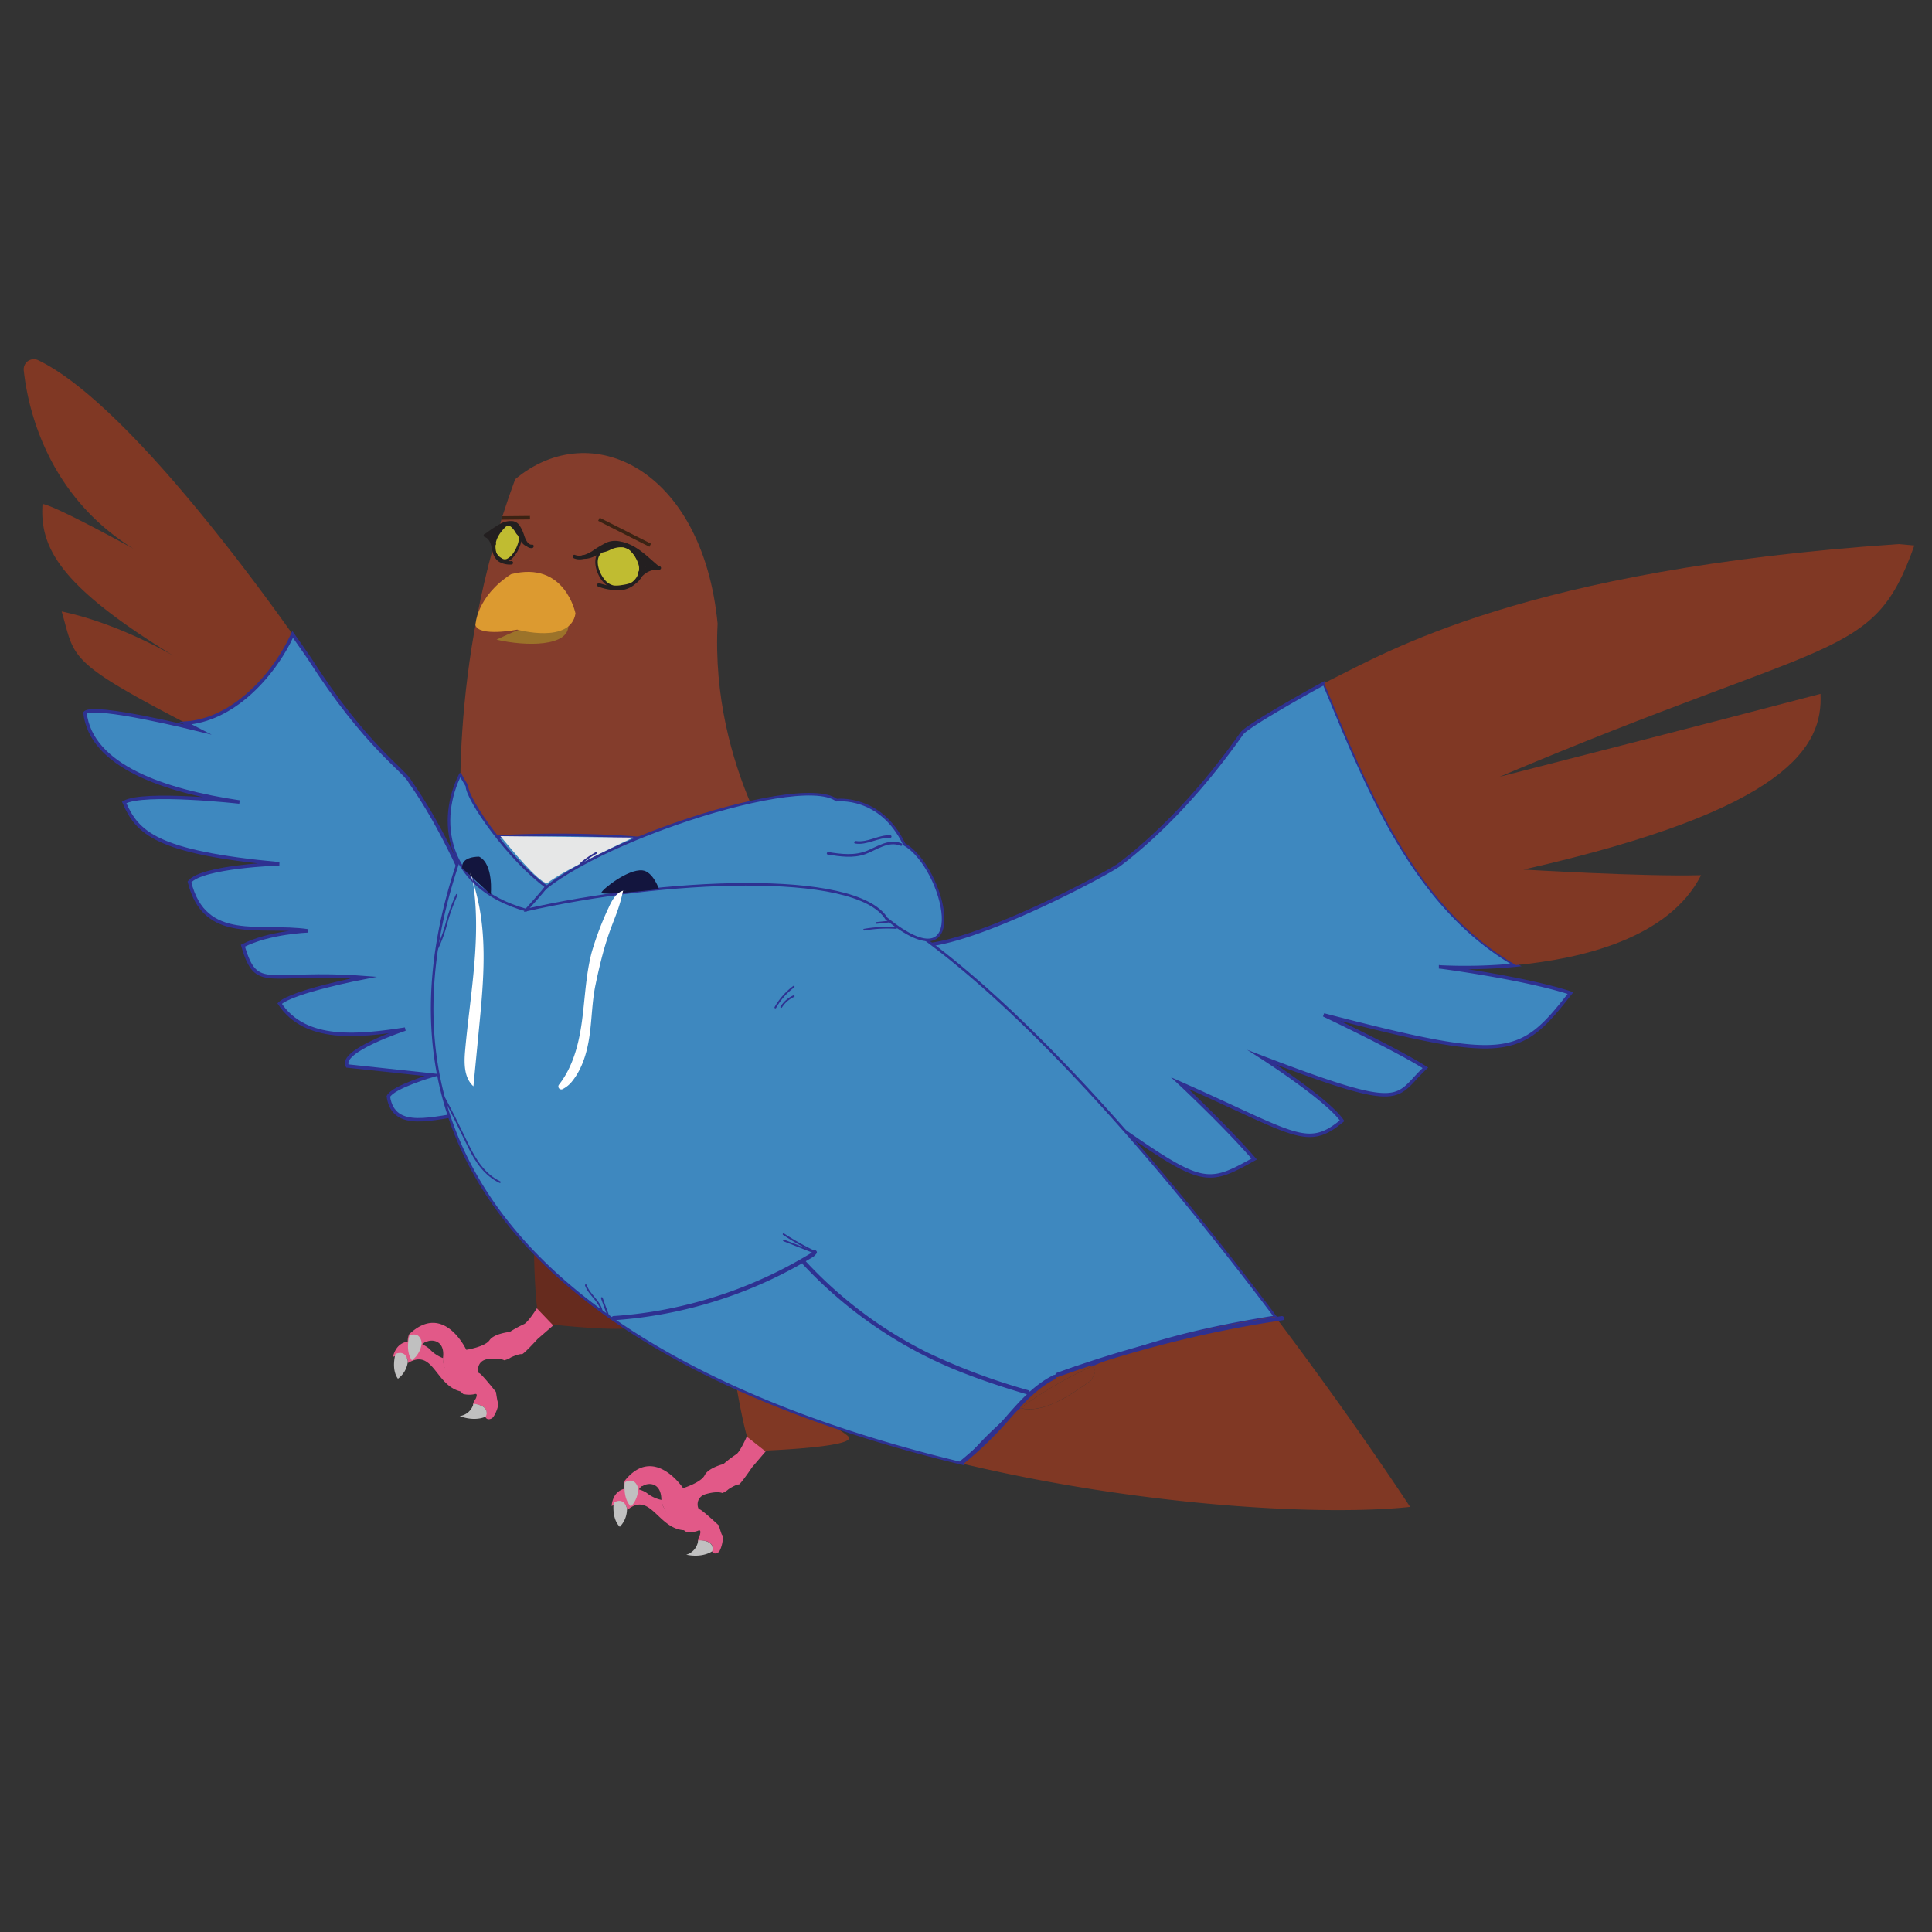 <svg id="Layer_1" data-name="Layer 1" xmlns="http://www.w3.org/2000/svg" viewBox="0 0 559 559"><rect x="0" y="0" width="559" height="559" fill="#333333" stroke="none"/><defs><style>.cls-1,.cls-6{fill:#662b1e;}.cls-2{fill:#e25988;}.cls-3{fill:silver;}.cls-4{fill:#803824;}.cls-5,.cls-9{fill:#3e88bf;stroke:#2e3191;}.cls-18,.cls-5,.cls-6,.cls-9{stroke-miterlimit:10;}.cls-18,.cls-6{stroke:#3b2314;}.cls-7{fill:#313c80;}.cls-18,.cls-8{fill:#843d2c;}.cls-9{stroke-width:0.75px;}.cls-10{fill:#231f20;}.cls-11{fill:#c0bc31;}.cls-12{fill:#9c732a;}.cls-13{fill:#dc9a30;}.cls-14{fill:#13153e;}.cls-15{fill:#fff;}.cls-16{fill:#2e3191;}.cls-17{fill:#e6e7e7;}</style></defs><path class="cls-1" d="M155.18,360.59c-.32-.22-.71-.09-.71.24.06,3.68.41,19.88,1.83,20.82a14,14,0,0,0,3.64,1.61s26.84,3,24.49-.45C182.3,379.72,159.52,363.64,155.18,360.59Z"/><path class="cls-2" d="M155.33,378.54s-2.63,4.21-3.8,4.62a34.35,34.35,0,0,0-4.05,2.22s-4.51.44-5.84,2.39-6.73,2.78-6.73,2.78-6.52-14-16.54-4.48c-1.24,2.86.79,6.61.79,6.61s3.63-4.91,4.21-4.43c1.59-.84,5.35-.44,4.83,4.39S134,403.33,134,403.33a7.5,7.5,0,0,0,3.27.06c1.25-.43.36,1.33.36,1.33s-.88,1.15-.74,1.82c2.44-.69,4.78,1.51,3.47,2.86,0,1.34,1.16,1.48,2,.94s2.33-4.17,1.6-4.86c-.18-.8-.47-2.74-.47-2.74s-4.33-5.46-4.83-5.41-1-3.65,2.54-4.1,4.7.36,4.7.36a6.62,6.62,0,0,0,1.66-.67c.42-.35,3-1.31,3.39-1.09s4.59-4.4,4.59-4.4l4.53-3.93Z"/><path class="cls-2" d="M128.32,393a10.06,10.06,0,0,1-3.87-2.51c-1.56-1.75-8.92-5.14-10.77,2.11,2.32-.84,4.41-.81,4.35,1.78,7.51-4.53,7.93,6.91,15.63,8.29C130.23,398.37,127.78,395.42,128.32,393Z"/><path class="cls-3" d="M114.44,391.72s-1.35,4.4.7,7.2A7.19,7.19,0,0,0,118,394S117.79,390.48,114.44,391.72Z"/><path class="cls-3" d="M118.48,386.39s-1.35,4.39.7,7.2a7.19,7.19,0,0,0,2.83-4.95S121.84,385.15,118.48,386.39Z"/><path class="cls-3" d="M137,406.15a4.81,4.81,0,0,1-4,3.58c4.67,1.73,7.56.13,7.56.13S142.22,406.81,137,406.15Z"/><path class="cls-4" d="M213.26,398c-.35-.18-.71,0-.66.34.6,3.63,3.34,19.6,4.88,20.32a14,14,0,0,0,3.84,1.05s27-1,24.15-4.06C242.91,412.86,218,400.32,213.26,398Z"/><path class="cls-2" d="M216.07,415.67s-2,4.55-3.09,5.14a34.32,34.32,0,0,0-3.66,2.79s-4.41,1.1-5.43,3.23-6.24,3.74-6.24,3.74-8.51-12.84-17-2c-.8,3,1.77,6.42,1.77,6.42s2.86-5.39,3.5-5c1.45-1.06,5.23-1.23,5.43,3.63s7.34,9.71,7.34,9.71a7.45,7.45,0,0,0,3.24-.42c1.18-.61.55,1.26.55,1.26s-.69,1.27-.45,1.91c2.31-1,4.95.79,3.85,2.31.22,1.32,1.36,1.3,2.08.65s1.69-4.48.87-5.05c-.29-.76-.87-2.64-.87-2.64s-5.08-4.76-5.57-4.64-1.54-3.46,1.9-4.43S209,432,209,432a6.4,6.4,0,0,0,1.54-.9c.37-.41,2.79-1.74,3.19-1.58s3.89-5,3.89-5l3.9-4.56Z"/><path class="cls-2" d="M191.49,434a10,10,0,0,1-4.2-1.91c-1.8-1.5-9.58-3.77-10.33,3.67,2.16-1.16,4.23-1.45,4.55,1.12,6.77-5.59,8.87,5.66,16.69,5.89C194.17,439,191.31,436.44,191.49,434Z"/><path class="cls-3" d="M177.57,434.76s-.69,4.54,1.76,7a7.26,7.26,0,0,0,2.07-5.32S180.7,433,177.57,434.76Z"/><path class="cls-3" d="M180.78,428.89s-.69,4.54,1.76,7a7.26,7.26,0,0,0,2.07-5.32S183.91,427.16,180.78,428.89Z"/><path class="cls-3" d="M202,445.7a4.81,4.81,0,0,1-3.43,4.13c4.88,1,7.49-1,7.49-1S207.27,445.58,202,445.7Z"/><path class="cls-5" d="M383.14,197.68c-5.75,3.1-22.38,12.47-23.84,14.55-11.86,16.85-24.3,29.51-35.42,37.94-3.23,2.45-39.07,21.64-55.71,23.25a9.71,9.71,0,0,0-2.86.73c-24.87,10.48-30.55,14.7-30.55,14.7,63.55,40.16,88.49,55.87,88.49,55.87,9.08-4,17.82-2.67-2.37-20.54,27,18.88,28,19,42,11.17-8.26-9.58-21.56-22-21.56-22,33.54,14.88,36.85,19.34,47,10.92-4.28-6.24-23.11-18.31-23.11-18.31,42.28,16.18,38,11.57,47.21,3C404.4,303.8,383,293.65,383,293.65c53.54,13.87,56.74,12.35,71.41-6.33-13.54-4.41-37.6-7.54-37.6-7.54a151.76,151.76,0,0,0,21.82-.55C409.41,262.46,395.85,228.53,383.14,197.68Z"/><path class="cls-4" d="M553.89,157.82l-4.54-.4c-108.16,7.33-148,31.26-164.52,39.37l-1.69.89c12.71,30.85,26.27,64.78,55.46,81.55,18.78-1.77,44.28-7.65,53.58-26-16.69.46-51.38-1.63-51.38-1.63,77-17.41,86.7-35.83,85.93-50.84-28.92,7.64-92.88,24-92.88,24C531.6,183.43,542.05,191.28,553.89,157.82Z"/><path class="cls-4" d="M84.69,183.57C71.61,165.1,35.08,115.7,11,104.2a2.92,2.92,0,0,0-4.12,3c1.13,10.46,6.49,36,31.81,51.61,0,0-22.42-12.41-26.38-13-.91,13,5.54,24.07,38,44,0,0-15.79-9.41-32.46-12.89,3.91,13.3,1.11,14.24,35.89,32.3C66.84,208.37,78.65,196.44,84.69,183.57Z"/><path class="cls-5" d="M149.73,296.5s-12.66-44.33-31.06-70.29c-1.54-3.26-12.68-10-29.1-35.64,0,0-1.79-2.64-4.88-7-6,12.87-17.85,24.8-31,25.66l3.54,1.83s-30.23-7.5-32.64-4.82c1.76,15.42,22.94,22.6,44.7,25.81,0,0-27.84-3.1-33.37.12,3.78,8.65,9,14.47,44.89,17.76,0,0-22.35.74-26,5.24,4.44,17.85,20.45,12.12,34.3,14.17,0,0-11.18.37-18.83,4.29,4,13.74,7,7.11,35,9.22,0,0-20.81,4-24.37,7.52,7.45,11.21,22.87,9.45,36.31,7.39,0,0-19.12,6.27-16.73,10.67l24.87,2.66s-11.61,3.34-13,6.16c1.51,10.33,13.27,6,23.2,4.89,0,0,19.63-.58,14.25,1.66-2.42,2.67-.41,7.35,5.61,9.92S149.73,296.5,149.73,296.5Z"/><line class="cls-1" x1="146.47" y1="147.73" x2="153.18" y2="153.65"/><line class="cls-6" x1="172.77" y1="157.8" x2="188.1" y2="154.61"/><path class="cls-7" d="M222,298.43c-6.84,7.44-10,17.16-11.13,27-.31,2.6-.48,5.21-.56,7.82s-.63,5.72.82,7.89a10.68,10.68,0,0,0,2.45,2.34l3.5,2.77c2.12,1.68,4.26,3.34,6.35,5.06a39.15,39.15,0,0,1,5.38,5.39c1.59,1.92,3.45,3.72,6,4.25a2.58,2.58,0,0,0,3.07-1.75c3-7.83.68-16.26-1.07-24.08-1.85-8.24-3-16.59-6.09-24.5-1.75-4.5-3.85-8.85-6-13.19l-1.49,3.67c9.27-1.39,13.59-10.48,20.06-16.05,5.59-4.81,14-6.06,17.53-13.16,1.43-2.87-2.88-5.41-4.32-2.53s-4.13,4.61-6.91,6.13c-3.28,1.78-6.62,3.35-9.51,5.76-5.92,4.92-9.86,13.78-18.18,15-1.72.26-2.12,2.39-1.5,3.67,3.54,7.25,6.81,14.46,8.64,22.36.9,3.92,1.6,7.9,2.42,11.85.79,3.79,1.79,7.54,2.4,11.36a23.65,23.65,0,0,1-.83,12.35l3.08-1.74c-1.68-.35-2.73-1.7-3.78-3a35.21,35.21,0,0,0-4.21-4.42c-3.68-3.18-7.6-6.09-11.41-9.12-.53-.42-1.35-.86-1.49-1.55a17.74,17.74,0,0,1,0-3.64c.06-2.45.19-4.91.42-7.36A55.76,55.76,0,0,1,218.46,314,34.85,34.85,0,0,1,225.52,302c2.18-2.36-1.35-5.91-3.53-3.53Z"/><path class="cls-8" d="M228.63,253.38s-23.18-30.71-21-72.95c-4.38-44.87-36.74-60.07-58.58-41.76C128.91,193,133.35,242.9,134.14,246.3S228.63,253.38,228.63,253.38Z"/><path class="cls-9" d="M314.79,395a5.22,5.22,0,0,1,1,.38C332.29,388,350.65,383.92,369,381c-37.38-49.69-94.14-116.63-135.73-127.39C198.09,236.49,135,242.66,135,242.66c-41.14,107.55,52.7,159.22,143.81,180.88a90.37,90.37,0,0,1,16.53-16.1l-.31-.06A29.79,29.79,0,0,1,314.79,395Z"/><path class="cls-4" d="M315.82,395.42a5.22,5.22,0,0,0-1-.38A29.79,29.79,0,0,0,295,407.38l.31.06A107.44,107.44,0,0,1,315.82,395.42Z"/><path class="cls-4" d="M408,436S392.23,411.79,369,381c-18.39,2.95-36.75,7-53.22,14.45,2.27,1.14.11,3.13-.12,4-6.27,4.45-13.72,9.57-20.41,8a90.37,90.37,0,0,0-16.53,16.1C331.84,436.16,384,438.6,408,436Z"/><path class="cls-4" d="M315.7,399.42c.23-.87,2.39-2.86.12-4a107.44,107.44,0,0,0-20.53,12C302,409,309.43,403.87,315.7,399.42Z"/><path class="cls-10" d="M183.78,158.76c-2.48-1.72-5.23-3-8.23-1.81a31.27,31.27,0,0,0-4.27,2.55c-1.44.85-3.26,1.7-4.93,1.05-.6-.23-.86.74-.26,1,3.29,1.27,6.25-1.82,8.89-3.21a6.23,6.23,0,0,1,3.86-.81,11.09,11.09,0,0,1,4.44,2.13c.53.36,1-.5.5-.87Z"/><path class="cls-11" d="M173.69,159.77c-2.88,2.68.58,10.45,4.65,10,1.87-.12,9.1-.41,6.78-7C183,158,179,155.34,173.69,159.77Z"/><path class="cls-10" d="M173.43,159.5c-2,1.95-1.13,5.42.12,7.53a6.77,6.77,0,0,0,2.92,2.81,5.56,5.56,0,0,0,2.86.26c2-.18,4.34-.63,5.69-2.26,2-2.45.42-6-1.3-8.15a6.5,6.5,0,0,0-4.45-2.55c-2.19-.17-4.21,1-5.84,2.36-.38.31.16.84.53.53a8.06,8.06,0,0,1,4.91-2.15,5.31,5.31,0,0,1,3.74,1.7c1.72,1.73,3.59,5.1,2.06,7.47-1,1.55-3.11,2-4.82,2.24a8.88,8.88,0,0,1-2.24.12,4.68,4.68,0,0,1-2.8-1.87c-1.46-1.83-2.87-5.56-.85-7.51C174.3,159.7,173.77,159.17,173.43,159.5Z"/><path class="cls-10" d="M182.56,159.51a9.67,9.67,0,0,1,2.31,4.29,4.86,4.86,0,0,1-1.45,4.17c-2.73,2.75-6.67,1.77-10,.78a.5.5,0,0,0-.27,1,16.62,16.62,0,0,0,6.61,1,7.24,7.24,0,0,0,4.56-2.31,5.81,5.81,0,0,0,1.5-4.7,10.6,10.6,0,0,0-2.59-4.93c-.4-.5-1.11.21-.71.71Z"/><path class="cls-10" d="M185.29,167.39a6,6,0,0,1,5.47-2.56.5.5,0,0,0,.5-.5.51.51,0,0,0-.5-.5,7,7,0,0,0-6.33,3,.51.51,0,0,0,.18.69.52.52,0,0,0,.68-.18Z"/><path class="cls-10" d="M190.76,163.93c-2.85-2.31-5.48-5.22-9-6.6a6.51,6.51,0,0,0-4.41-.3,18,18,0,0,0-3.93,2.06,8.25,8.25,0,0,1-4.86,1.58c-.64,0-.64,1,0,1,3,.24,5.31-1.9,7.84-3.17a5.55,5.55,0,0,1,4.24-.5,13.67,13.67,0,0,1,4.6,2.61c1.64,1.28,3.15,2.72,4.77,4,.5.4,1.21-.3.71-.71Z"/><path class="cls-10" d="M183.78,159.84a10.78,10.78,0,0,1,1.82,5,.5.5,0,0,0,.75.43,5.76,5.76,0,0,1,2.44-.86.5.5,0,0,0,0-1,2.87,2.87,0,0,1-2.67-2.33l-.83.48,2.24,1.91.61-.79c-2.45-1.71-4.44-4.6-7.5-5.28-2.91-.64-5.28,1.89-8.16,1.54-.63-.07-.63.93,0,1a8,8,0,0,0,3.93-.78,6.89,6.89,0,0,1,4-.79,8.83,8.83,0,0,1,3.73,2.21,45.29,45.29,0,0,0,3.52,3c.46.32,1-.42.61-.79l-2.25-1.9a.5.5,0,0,0-.83.48,3.85,3.85,0,0,0,3.63,3.07v-1a6.91,6.91,0,0,0-2.95,1l.76.43a11.91,11.91,0,0,0-1.95-5.47c-.37-.52-1.24,0-.87.51Z"/><path class="cls-10" d="M186.48,164.24a.5.5,0,0,0,0-1,.5.5,0,0,0,0,1Z"/><path class="cls-10" d="M185.14,166.21a.5.5,0,0,0,0-1,.5.5,0,0,0,0,1Z"/><path class="cls-10" d="M145.57,152.63a4.38,4.38,0,0,1,2.85-.79,2.52,2.52,0,0,1,1.47,1.43c.53,1,.82,2.1,1.32,3.12s1.4,2.34,2.73,2.19c.63-.08.64-1.08,0-1-1.31.15-2-1.85-2.32-2.79A10.89,10.89,0,0,0,150.3,152a2.85,2.85,0,0,0-2-1.23,5.87,5.87,0,0,0-3.19.95c-.57.31-.07,1.17.5.87Z"/><path class="cls-11" d="M150.4,155.15c.67,2.19-2.5,8.08-5,6.91-.87-.51-4.29-2.36-1.76-7.11C145.91,151.19,148.85,149.72,150.4,155.15Z"/><path class="cls-10" d="M150,155.25a3.88,3.88,0,0,1-.2,2.18,9.6,9.6,0,0,1-1.29,2.58,4.69,4.69,0,0,1-1.81,1.67,1.47,1.47,0,0,1-1.5-.15,4.09,4.09,0,0,1-2.14-3.22,6.2,6.2,0,0,1,1.07-3.51,8.37,8.37,0,0,1,2-2.28,1.93,1.93,0,0,1,2.11-.36c1,.6,1.47,2,1.77,3.09a.38.38,0,0,0,.73-.2c-.53-1.81-1.78-4.6-4.16-3.65a6.12,6.12,0,0,0-2.4,2.06,8.52,8.52,0,0,0-1.79,3.79,4.54,4.54,0,0,0,.49,3,5.11,5.11,0,0,0,1.59,1.68,2.66,2.66,0,0,0,1.74.65,3.69,3.69,0,0,0,2.3-1.36,10,10,0,0,0,1.87-3.15,5.07,5.07,0,0,0,.36-3A.38.38,0,0,0,150,155.25Z"/><path class="cls-10" d="M145.3,152a11.27,11.27,0,0,0-2.27,3.09,7.21,7.21,0,0,0-.56,4.2,4.9,4.9,0,0,0,1.73,3.13,6.26,6.26,0,0,0,3.75.91.5.5,0,0,0,0-1,5.18,5.18,0,0,1-3.19-.74,4.06,4.06,0,0,1-1.35-2.77c-.31-2.46,1-4.42,2.6-6.11.45-.47-.26-1.18-.71-.71Z"/><path class="cls-10" d="M143.29,158.43c-.25-1.58-1-3.52-2.73-4a.5.5,0,0,0-.61.35.5.5,0,0,0,.35.62l.22.07h0l.11.06.18.11.1.07s0,0,0,0a3.85,3.85,0,0,1,.35.35l.07.09s.07.08,0,0l.16.23c.09.16.18.32.26.48a3,3,0,0,1,.2.48,7.47,7.47,0,0,1,.32,1.32.5.5,0,0,0,1-.27Z"/><path class="cls-10" d="M140.87,155.4c1.43-1,2.76-2.09,4.28-2.91,1.1-.59,2.57-1.11,3.51,0,1.41,1.68,1.48,4.82,3.85,5.6.62.2.88-.76.27-1-1.1-.36-1.6-1.81-2-2.77a6.88,6.88,0,0,0-2-3.08c-1.19-.82-2.75-.35-3.93.24a42.16,42.16,0,0,0-4.5,3c-.54.35,0,1.22.5.86Z"/><path class="cls-10" d="M144.5,152a13,13,0,0,0-2.3,4.25l.92-.12a4.08,4.08,0,0,0-1.35-1.59l-.38.92c1.38.35,2.38-.72,2.82-1.91a.51.51,0,0,0-.74-.57l-1.58,1.11a.5.5,0,0,0,.51.86c1-.56,1.9-1.36,2.88-2,.67-.45,1.72-1.1,2.51-.58a6.46,6.46,0,0,1,1.41,1.74,3.31,3.31,0,0,0,1.82,1.47c.62.16.89-.81.26-1s-1.22-1-1.64-1.62a4,4,0,0,0-1.78-1.7,3.47,3.47,0,0,0-2.9.66c-1.05.67-2,1.53-3.07,2.13l.51.86,1.58-1.11-.74-.56c-.24.67-.78,1.42-1.59,1.21a.5.5,0,0,0-.38.92,3,3,0,0,1,1,1.22.51.51,0,0,0,.92-.12,11.79,11.79,0,0,1,2-3.81c.41-.49-.29-1.2-.71-.7Z"/><path class="cls-10" d="M142.72,156a.5.5,0,0,0,0-1,.5.5,0,0,0,0,1Z"/><path class="cls-10" d="M142.27,155.24a.5.5,0,0,0,0-1,.5.5,0,0,0,0,1Z"/><path class="cls-10" d="M141.91,155.24a.5.5,0,0,0,0-1,.5.5,0,0,0,0,1Z"/><path class="cls-10" d="M143,157.87a.5.5,0,0,0,0-1,.5.5,0,0,0,0,1Z"/><path class="cls-12" d="M143.67,185.08c8.62,2,20.9,2,20.77-4.12S143.67,185.08,143.67,185.08Z"/><path class="cls-13" d="M166.51,177.5s-3-15.36-18.63-11.38c-10.12,6.54-10.32,14.78-10.32,14.78,1.13,3.43,12.1,1.28,12.1,1.28S165.08,186.44,166.51,177.5Z"/><path class="cls-9" d="M242.06,231.51c-11.35-8.44-82.94,16.15-89.82,31.81,39.06-8.87,95.34-11.84,104.26,2.48,25,20.11,16.91-14.84,5.13-21.52C254.78,229.92,242.06,231.51,242.06,231.51Z"/><path class="cls-9" d="M133.22,224c-6.5,12.69-5,32.58,19,39.33,6.89-7.61,5.75-6.85,5.75-6.85-10.52-7.65-22.84-25-22.88-29.1C132.89,223.76,133.22,224,133.22,224Z"/><path class="cls-14" d="M185.86,251.83c-4.21-.42-11.55,5.44-11.86,6.45s16.69-1,16.69-1S188.93,252.13,185.86,251.83Z"/><path class="cls-14" d="M138.63,247.87c4.26,2.15,3.37,10.95,3.37,10.95l-8.25-7.61C133.24,247.72,138.63,247.87,138.63,247.87Z"/><path class="cls-15" d="M181.21,257.59c-2.53,0-4.08,2.71-5.1,5a88.82,88.82,0,0,0-4.91,12.95c-1.78,6.77-1.93,13.85-2.94,20.79-.91,6.22-2.66,12.58-6.51,17.48a.85.85,0,0,0,1,1.32,8.22,8.22,0,0,0,2.86-2.36c3-3.78,4.34-8.62,5-13.39s.7-9.65,1.68-14.37c3.75-18.09,6.06-18.14,8-27.35"/><path class="cls-15" d="M136.64,254c2.88,16.46-.58,33.27-2.06,49.92-.33,3.68-.35,7.92,2.4,10.38l1.62-16.78c1.12-11.57,2.24-23.32.15-34.75a62.78,62.78,0,0,0-2.8-10.26"/><path class="cls-16" d="M260.8,244c-3.41-1.43-6.74.79-9.78,2.09-3.66,1.55-7.52,1.06-11.33.45-.47-.07-.67.65-.2.72,3.57.57,7.34,1.14,10.84-.1,3.25-1.16,6.67-3.94,10.27-2.44.44.19.64-.54.2-.72Z"/><path class="cls-16" d="M257.62,241.67c-3.42-.17-6.53,2.21-10,1.67-.47-.07-.67.65-.2.73,3.54.56,6.66-1.82,10.16-1.65.49,0,.48-.72,0-.75Z"/><path class="cls-17" d="M144.79,241.94c3.38,4,10.62,13,13.48,13.64,5-4,24.95-13.23,24.95-13.23Z"/><path class="cls-16" d="M177.55,382a127.67,127.67,0,0,0,45.65-11.84,131.17,131.17,0,0,0,12.19-6.57c.68-.42.05-1.5-.64-1.08A126.86,126.86,0,0,1,191,379.14a122.27,122.27,0,0,1-13.47,1.64c-.8.06-.8,1.31,0,1.25Z"/><path class="cls-16" d="M232.31,365.83a125.72,125.72,0,0,0,47.93,32c5.59,2.13,11.28,3.95,17,5.64a.63.63,0,0,0,.33-1.21,179.62,179.62,0,0,1-29.13-10.88A121.22,121.22,0,0,1,244.7,375.9,122.73,122.73,0,0,1,233.19,365c-.55-.59-1.43.29-.88.88Z"/><path class="cls-16" d="M235.85,363.16l.32-.38a.39.39,0,0,0,.13-.2.48.48,0,0,0,.06-.24.53.53,0,0,0-.06-.24.44.44,0,0,0-.13-.2l-.12-.1a.72.72,0,0,0-.32-.08l-.16,0a.61.61,0,0,0-.28.16l-.32.38a.66.66,0,0,0-.18.44.4.4,0,0,0,.05.24.44.44,0,0,0,.13.2l.12.1a.61.61,0,0,0,.32.08l.17,0a.63.63,0,0,0,.27-.16Z"/><path class="cls-16" d="M304.76,397.9c-5.22,2.6-9.2,6.9-13,11.22a110,110,0,0,1-13.9,13.57c-.63.5.26,1.38.88.88a108.17,108.17,0,0,0,13.64-13.26c3.82-4.34,7.76-8.71,13-11.33.72-.36.09-1.44-.63-1.08Z"/><path class="cls-16" d="M131.93,258.79a53.77,53.77,0,0,0-2.83,7.7,42.84,42.84,0,0,1-2.86,8c-.15.29.28.54.43.25a40.66,40.66,0,0,0,2.76-7.58,54.63,54.63,0,0,1,2.93-8.12c.14-.29-.3-.54-.43-.25Z"/><path class="cls-16" d="M169.27,371.94c1,2.77,3.85,4.43,4.55,7.31a.25.25,0,0,0,.49-.13c-.71-2.91-3.58-4.55-4.56-7.31-.1-.3-.59-.17-.48.13Z"/><path class="cls-16" d="M226.71,359.15l8.44,3.32c.3.12.43-.36.13-.48l-8.44-3.33c-.3-.11-.43.37-.13.49Z"/><path class="cls-16" d="M235.7,361.88a75.59,75.59,0,0,1-8.86-5c-.27-.17-.52.26-.25.44a73.93,73.93,0,0,0,8.86,5c.28.14.54-.3.25-.43Z"/><path class="cls-16" d="M259.28,268.25a39.69,39.69,0,0,0-9.3.5c-.32.05-.18.54.13.48a39.14,39.14,0,0,1,9.17-.48c.32,0,.32-.48,0-.5Z"/><path class="cls-16" d="M257,266.43l-3.35.36a.25.25,0,0,0-.25.25.26.26,0,0,0,.25.25l3.35-.36a.27.27,0,0,0,.25-.25c0-.13-.12-.27-.25-.25Z"/><path class="cls-16" d="M173.88,375.63c.57,1.66,1.18,3.3,1.81,4.94.12.29.6.16.48-.14-.63-1.63-1.23-3.28-1.8-4.93-.11-.31-.59-.18-.49.13Z"/><path class="cls-16" d="M229.53,285.27a19.79,19.79,0,0,0-5.42,6.13.25.25,0,0,0,.43.25,19.16,19.16,0,0,1,5.24-5.95c.26-.19,0-.63-.25-.43Z"/><path class="cls-16" d="M229.53,288a8.48,8.48,0,0,0-3.7,3.24c-.17.27.26.52.43.25a8.09,8.09,0,0,1,3.52-3.06c.3-.13,0-.57-.25-.43Z"/><path class="cls-16" d="M172.38,246.57a24.19,24.19,0,0,0-4.58,3.21c-.24.21.11.56.35.35a24.07,24.07,0,0,1,4.49-3.13c.28-.15,0-.58-.26-.43Z"/><path class="cls-16" d="M128.07,317.32c2.66,4.85,5,9.85,7.45,14.8,2,4.11,4.72,8.11,9,10.13.29.14.55-.29.25-.43-4.5-2.12-7.11-6.43-9.21-10.75-2.29-4.71-4.54-9.41-7.06-14-.15-.28-.58,0-.43.25Z"/><path class="cls-16" d="M306.1,398.42a336.68,336.68,0,0,1,50.46-13.93c4.83-.94,9.69-1.76,14.56-2.49.79-.11.45-1.32-.34-1.2a336.34,336.34,0,0,0-51,11.69q-7,2.2-14,4.72c-.75.27-.43,1.48.33,1.21Z"/><line class="cls-18" x1="145.28" y1="149.86" x2="153.34" y2="149.78"/><line class="cls-18" x1="173.29" y1="150.25" x2="188.13" y2="157.75"/></svg>